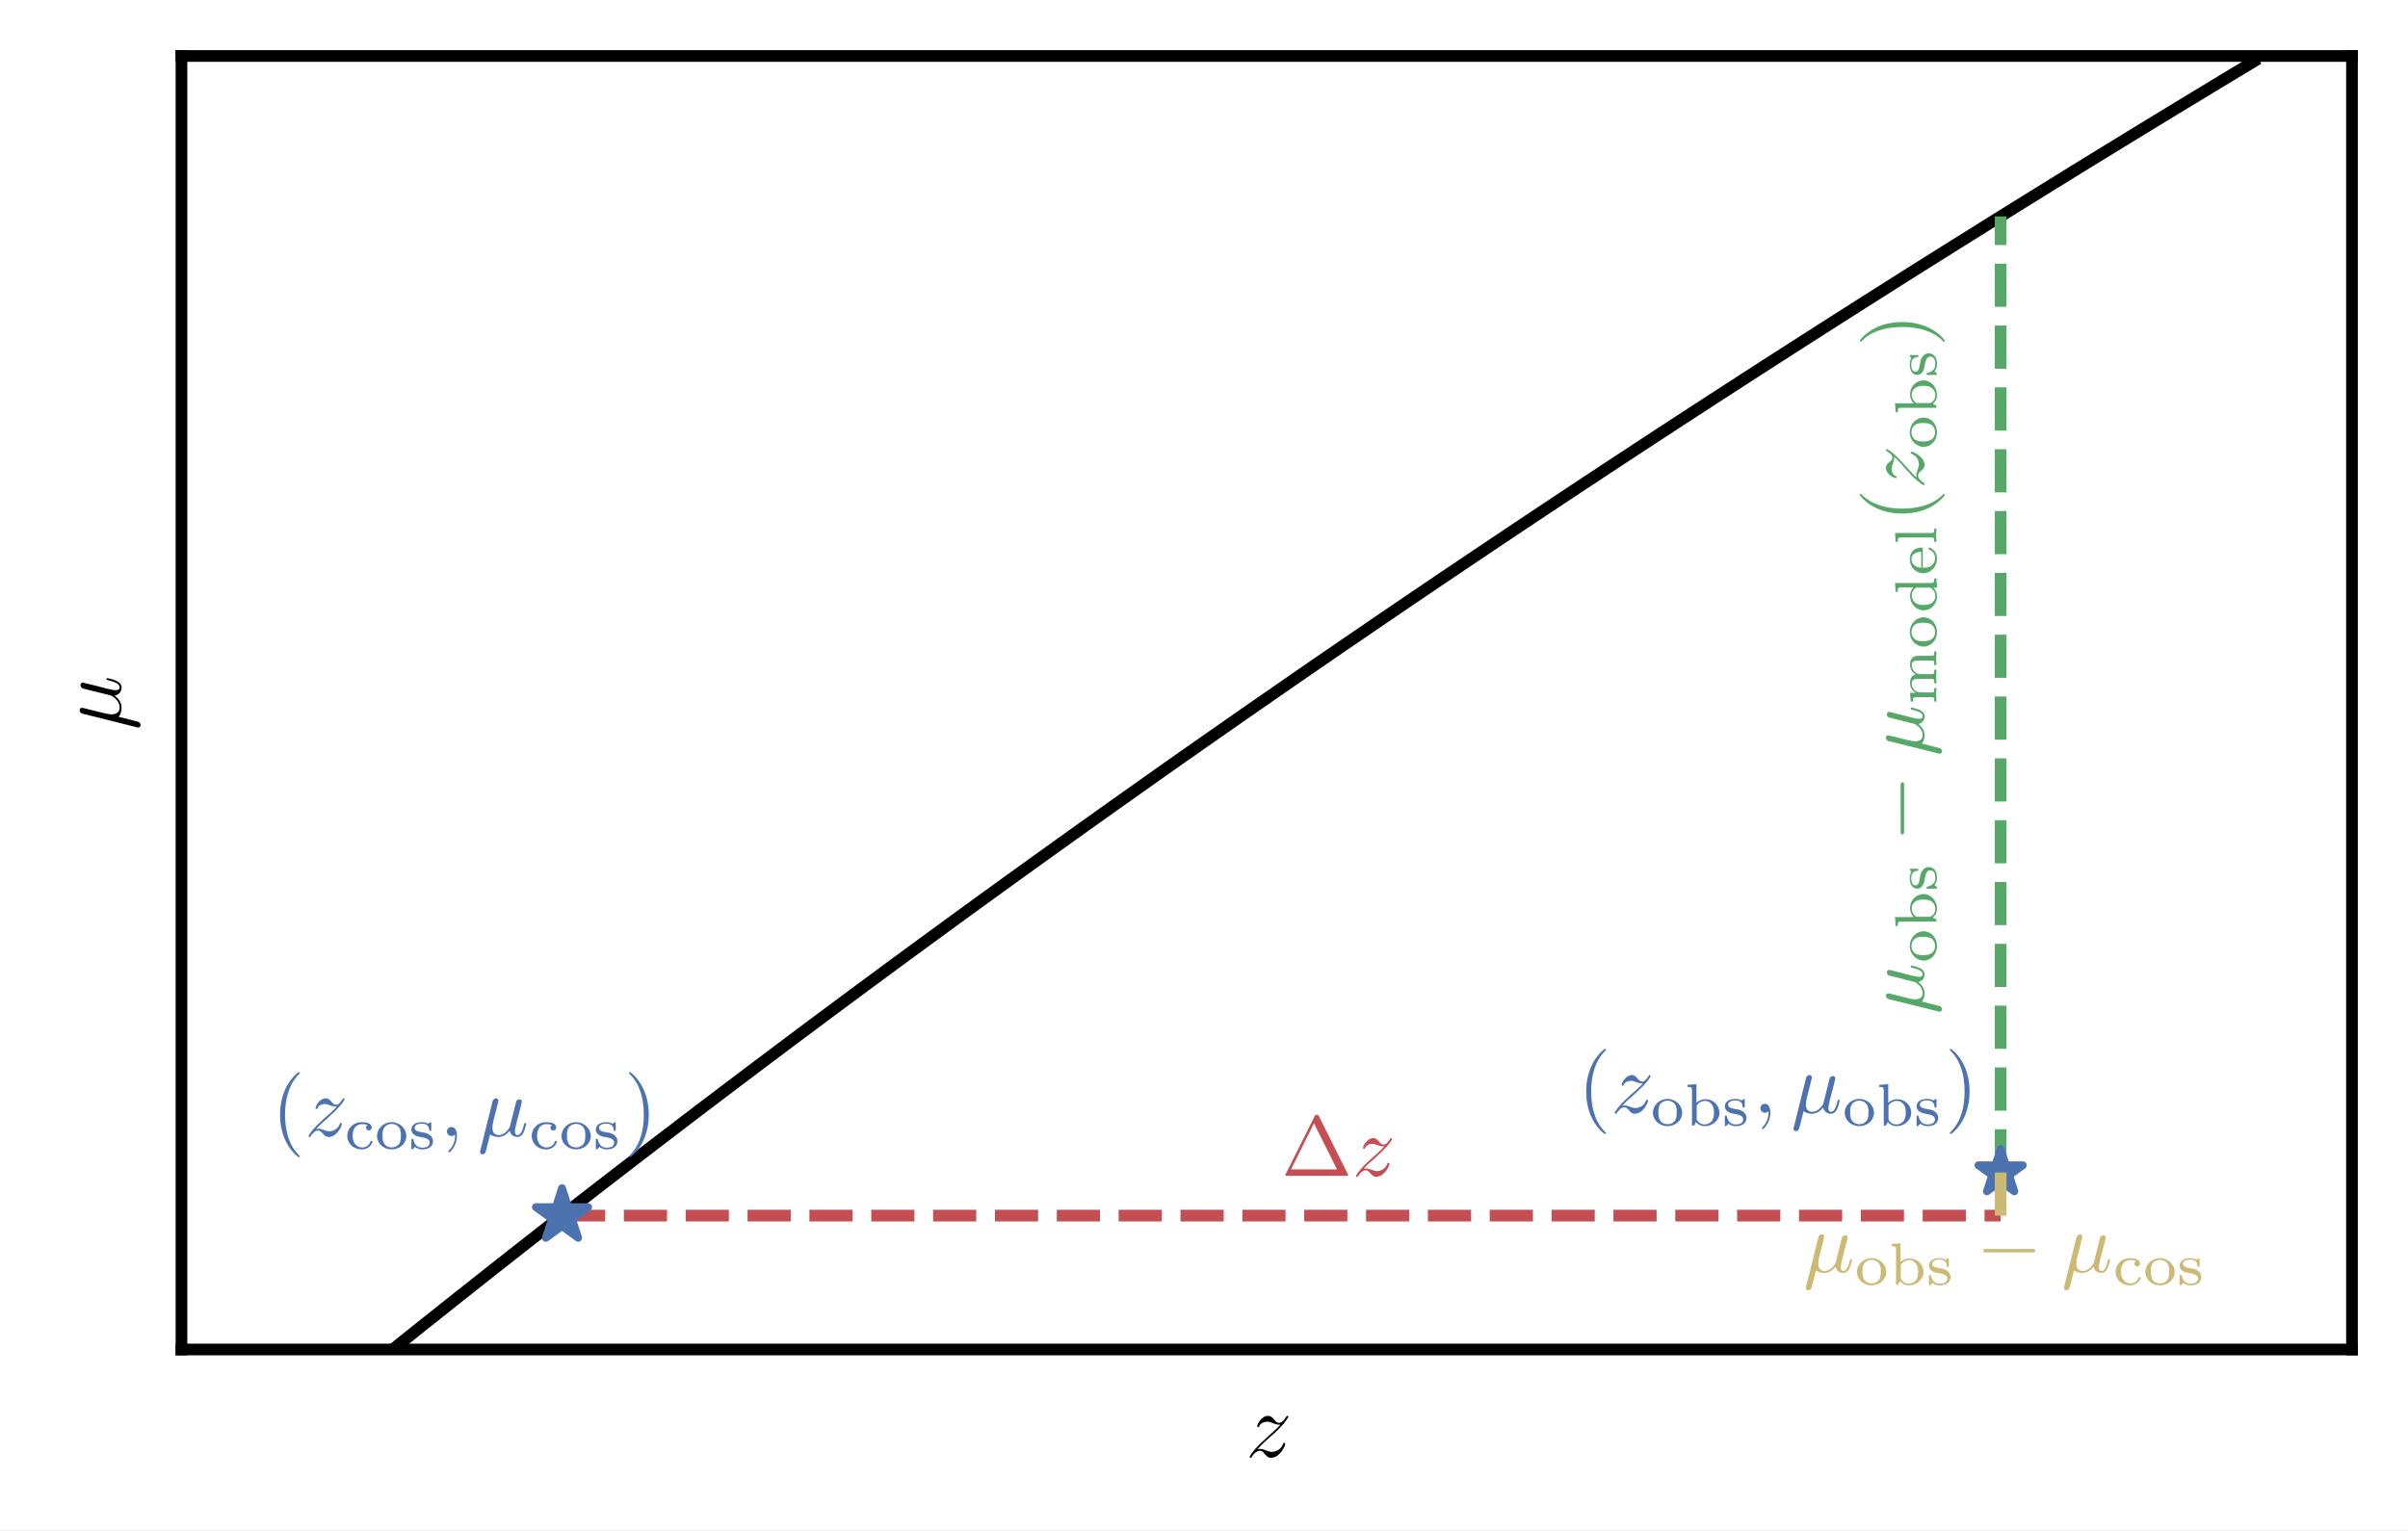 <?xml version="1.0" encoding="UTF-8"?>
<svg xmlns="http://www.w3.org/2000/svg" xmlns:xlink="http://www.w3.org/1999/xlink" width="309.527pt" height="196.847pt" viewBox="0 0 309.527 196.847" version="1.1">
<rect x="0" y="0" width="309.527" height="196.847" fill="#333333" stroke="none"/>
<defs>
<g>
<symbol overflow="visible" id="glyph0-0">
<path style="stroke:none;" d=""/>
</symbol>
<symbol overflow="visible" id="glyph0-1">
<path style="stroke:none;" d="M 1.516 -0.969 C 2.031 -1.547 2.453 -1.922 3.047 -2.469 C 3.766 -3.078 4.078 -3.375 4.25 -3.562 C 5.078 -4.391 5.5 -5.078 5.5 -5.172 C 5.5 -5.266 5.406 -5.266 5.375 -5.266 C 5.297 -5.266 5.266 -5.219 5.219 -5.141 C 4.906 -4.625 4.625 -4.375 4.312 -4.375 C 4.062 -4.375 3.938 -4.484 3.703 -4.766 C 3.453 -5.062 3.25 -5.266 2.906 -5.266 C 2.031 -5.266 1.5 -4.188 1.5 -3.938 C 1.5 -3.891 1.516 -3.828 1.625 -3.828 C 1.719 -3.828 1.734 -3.875 1.766 -3.953 C 1.969 -4.438 2.547 -4.516 2.766 -4.516 C 3.031 -4.516 3.266 -4.438 3.516 -4.328 C 3.969 -4.141 4.156 -4.141 4.281 -4.141 C 4.359 -4.141 4.406 -4.141 4.469 -4.141 C 4.078 -3.688 3.438 -3.109 2.891 -2.625 L 1.688 -1.5 C 0.953 -0.766 0.516 -0.062 0.516 0.031 C 0.516 0.094 0.578 0.125 0.641 0.125 C 0.719 0.125 0.734 0.109 0.812 -0.031 C 1 -0.328 1.391 -0.781 1.828 -0.781 C 2.078 -0.781 2.203 -0.688 2.438 -0.391 C 2.672 -0.125 2.875 0.125 3.25 0.125 C 4.422 0.125 5.094 -1.406 5.094 -1.672 C 5.094 -1.719 5.078 -1.797 4.953 -1.797 C 4.859 -1.797 4.859 -1.75 4.812 -1.625 C 4.547 -0.922 3.844 -0.641 3.375 -0.641 C 3.125 -0.641 2.891 -0.719 2.641 -0.828 C 2.156 -1.016 2.031 -1.016 1.875 -1.016 C 1.75 -1.016 1.625 -1.016 1.516 -0.969 Z M 1.516 -0.969 "/>
</symbol>
<symbol overflow="visible" id="glyph1-0">
<path style="stroke:none;" d=""/>
</symbol>
<symbol overflow="visible" id="glyph1-1">
<path style="stroke:none;" d="M -0.266 -1.719 C 0.016 -2.016 0.125 -2.469 0.125 -2.875 C 0.125 -3.641 -0.391 -4.156 -0.766 -4.438 C -0.125 -4.547 0.125 -5.062 0.125 -5.469 C 0.125 -5.828 -0.094 -6.125 -0.531 -6.328 C -0.938 -6.531 -1.656 -6.688 -1.703 -6.688 C -1.766 -6.688 -1.812 -6.641 -1.812 -6.578 C -1.812 -6.469 -1.75 -6.453 -1.578 -6.406 C -0.875 -6.234 -0.125 -6 -0.125 -5.516 C -0.125 -5.156 -0.438 -5.141 -0.672 -5.141 C -0.938 -5.141 -1.375 -5.25 -1.734 -5.328 L -3.031 -5.672 C -3.25 -5.719 -3.797 -5.844 -4 -5.906 C -4.297 -5.969 -4.812 -6.109 -4.859 -6.109 C -5.031 -6.109 -5.156 -5.969 -5.156 -5.781 C -5.156 -5.672 -5.109 -5.422 -4.75 -5.328 L -1.422 -4.5 C -1.188 -4.438 -1.156 -4.438 -0.969 -4.281 C -0.766 -4.141 -0.125 -3.672 -0.125 -2.922 C -0.125 -2.25 -0.609 -2.031 -1.172 -2.031 C -1.516 -2.031 -1.938 -2.141 -2.141 -2.188 L -4.297 -2.719 C -4.516 -2.781 -4.906 -2.875 -4.969 -2.875 C -5.156 -2.875 -5.266 -2.719 -5.266 -2.562 C -5.266 -2.469 -5.234 -2.203 -4.859 -2.109 L 2.062 -0.375 C 2.125 -0.359 2.203 -0.328 2.266 -0.328 C 2.453 -0.328 2.562 -0.484 2.562 -0.656 C 2.562 -1 2.297 -1.078 1.953 -1.156 Z M -0.266 -1.719 "/>
</symbol>
<symbol overflow="visible" id="glyph2-0">
<path style="stroke:none;" d=""/>
</symbol>
<symbol overflow="visible" id="glyph2-1">
<path style="stroke:none;" d="M 3.625 2.625 C 3.625 2.594 3.625 2.578 3.438 2.391 C 2.062 1 1.719 -1.062 1.719 -2.734 C 1.719 -4.641 2.141 -6.547 3.484 -7.922 C 3.625 -8.047 3.625 -8.078 3.625 -8.109 C 3.625 -8.188 3.578 -8.219 3.516 -8.219 C 3.406 -8.219 2.422 -7.469 1.781 -6.078 C 1.219 -4.875 1.078 -3.656 1.078 -2.734 C 1.078 -1.891 1.203 -0.562 1.812 0.672 C 2.469 2.031 3.406 2.734 3.516 2.734 C 3.578 2.734 3.625 2.703 3.625 2.625 Z M 3.625 2.625 "/>
</symbol>
<symbol overflow="visible" id="glyph2-2">
<path style="stroke:none;" d="M 3.172 -2.734 C 3.172 -3.594 3.047 -4.922 2.438 -6.156 C 1.781 -7.5 0.844 -8.219 0.734 -8.219 C 0.672 -8.219 0.625 -8.172 0.625 -8.109 C 0.625 -8.078 0.625 -8.047 0.828 -7.859 C 1.906 -6.766 2.531 -5.031 2.531 -2.734 C 2.531 -0.859 2.125 1.062 0.766 2.438 C 0.625 2.578 0.625 2.594 0.625 2.625 C 0.625 2.688 0.672 2.734 0.734 2.734 C 0.844 2.734 1.828 2 2.469 0.609 C 3.031 -0.609 3.172 -1.812 3.172 -2.734 Z M 3.172 -2.734 "/>
</symbol>
<symbol overflow="visible" id="glyph2-3">
<path style="stroke:none;" d="M 4.844 -7.641 C 4.766 -7.781 4.75 -7.844 4.562 -7.844 C 4.375 -7.844 4.344 -7.781 4.266 -7.641 L 0.562 -0.219 C 0.516 -0.125 0.516 -0.094 0.516 -0.094 C 0.516 0 0.578 0 0.75 0 L 8.359 0 C 8.531 0 8.594 0 8.594 -0.094 C 8.594 -0.094 8.594 -0.125 8.547 -0.219 Z M 4.203 -6.75 L 7.156 -0.828 L 1.25 -0.828 Z M 4.203 -6.75 "/>
</symbol>
<symbol overflow="visible" id="glyph3-0">
<path style="stroke:none;" d=""/>
</symbol>
<symbol overflow="visible" id="glyph3-1">
<path style="stroke:none;" d="M 1.453 -0.906 C 2.047 -1.547 2.359 -1.812 2.766 -2.156 C 2.766 -2.172 3.438 -2.75 3.828 -3.141 C 4.875 -4.156 5.109 -4.688 5.109 -4.734 C 5.109 -4.844 5.016 -4.844 5 -4.844 C 4.922 -4.844 4.891 -4.812 4.828 -4.719 C 4.5 -4.188 4.266 -4.016 4.016 -4.016 C 3.75 -4.016 3.609 -4.188 3.453 -4.375 C 3.234 -4.625 3.062 -4.844 2.688 -4.844 C 1.875 -4.844 1.375 -3.828 1.375 -3.594 C 1.375 -3.531 1.406 -3.469 1.5 -3.469 C 1.594 -3.469 1.625 -3.531 1.641 -3.594 C 1.844 -4.094 2.484 -4.109 2.578 -4.109 C 2.797 -4.109 3.016 -4.031 3.266 -3.938 C 3.703 -3.781 3.828 -3.781 4.109 -3.781 C 3.719 -3.312 2.797 -2.516 2.578 -2.344 L 1.594 -1.422 C 0.859 -0.688 0.469 -0.062 0.469 0.016 C 0.469 0.125 0.578 0.125 0.609 0.125 C 0.688 0.125 0.719 0.094 0.781 -0.016 C 1.031 -0.406 1.359 -0.703 1.703 -0.703 C 1.953 -0.703 2.062 -0.609 2.344 -0.281 C 2.531 -0.062 2.734 0.125 3.047 0.125 C 4.125 0.125 4.766 -1.266 4.766 -1.562 C 4.766 -1.625 4.719 -1.672 4.641 -1.672 C 4.531 -1.672 4.516 -1.609 4.484 -1.531 C 4.234 -0.828 3.531 -0.609 3.172 -0.609 C 2.953 -0.609 2.75 -0.672 2.516 -0.75 C 2.141 -0.891 1.984 -0.938 1.75 -0.938 C 1.734 -0.938 1.562 -0.938 1.453 -0.906 Z M 1.453 -0.906 "/>
</symbol>
<symbol overflow="visible" id="glyph3-2">
<path style="stroke:none;" d="M 2.219 -0.016 C 2.219 -0.734 1.953 -1.156 1.516 -1.156 C 1.156 -1.156 0.938 -0.891 0.938 -0.578 C 0.938 -0.281 1.156 0 1.516 0 C 1.656 0 1.797 -0.047 1.906 -0.141 C 1.938 -0.172 1.953 -0.172 1.953 -0.172 C 1.969 -0.172 1.984 -0.172 1.984 -0.016 C 1.984 0.797 1.594 1.453 1.234 1.812 C 1.125 1.938 1.125 1.953 1.125 2 C 1.125 2.062 1.172 2.109 1.234 2.109 C 1.344 2.109 2.219 1.266 2.219 -0.016 Z M 2.219 -0.016 "/>
</symbol>
<symbol overflow="visible" id="glyph3-3">
<path style="stroke:none;" d="M 2.531 -3.844 C 2.578 -4.078 2.688 -4.484 2.688 -4.547 C 2.688 -4.734 2.562 -4.844 2.375 -4.844 C 2.344 -4.844 2.031 -4.828 1.938 -4.453 L 0.359 1.891 C 0.328 2.031 0.328 2.047 0.328 2.062 C 0.328 2.234 0.453 2.359 0.641 2.359 C 0.859 2.359 1 2.172 1.016 2.141 C 1.062 2.031 1.203 1.469 1.625 -0.219 C 1.969 0.078 2.469 0.125 2.688 0.125 C 3.453 0.125 3.875 -0.375 4.141 -0.672 C 4.234 -0.188 4.641 0.125 5.125 0.125 C 5.516 0.125 5.766 -0.125 5.938 -0.484 C 6.125 -0.875 6.266 -1.547 6.266 -1.562 C 6.266 -1.672 6.172 -1.672 6.141 -1.672 C 6.031 -1.672 6.016 -1.625 5.984 -1.484 C 5.797 -0.766 5.594 -0.125 5.141 -0.125 C 4.859 -0.125 4.812 -0.406 4.812 -0.625 C 4.812 -0.859 4.953 -1.375 5.031 -1.766 L 5.344 -2.953 C 5.375 -3.109 5.484 -3.531 5.531 -3.688 C 5.594 -3.938 5.703 -4.359 5.703 -4.422 C 5.703 -4.625 5.547 -4.719 5.375 -4.719 C 5.328 -4.719 5.031 -4.703 4.953 -4.344 L 4.438 -2.297 C 4.297 -1.734 4.188 -1.281 4.156 -1.172 C 4.141 -1.125 3.609 -0.125 2.734 -0.125 C 2.172 -0.125 1.922 -0.484 1.922 -1.078 C 1.922 -1.391 2 -1.703 2.062 -2 Z M 2.531 -3.844 "/>
</symbol>
<symbol overflow="visible" id="glyph4-0">
<path style="stroke:none;" d=""/>
</symbol>
<symbol overflow="visible" id="glyph4-1">
<path style="stroke:none;" d="M 4.062 -1.641 C 4.062 -2.594 3.234 -3.422 2.172 -3.422 C 1.125 -3.422 0.297 -2.594 0.297 -1.641 C 0.297 -0.688 1.141 0.078 2.172 0.078 C 3.219 0.078 4.062 -0.688 4.062 -1.641 Z M 2.172 -0.172 C 1.891 -0.172 1.484 -0.266 1.234 -0.641 C 1.016 -0.953 1 -1.344 1 -1.703 C 1 -2.031 1 -2.484 1.281 -2.812 C 1.469 -3.031 1.781 -3.203 2.172 -3.203 C 2.625 -3.203 2.953 -2.984 3.125 -2.75 C 3.344 -2.453 3.359 -2.078 3.359 -1.703 C 3.359 -1.328 3.344 -0.922 3.109 -0.609 C 2.906 -0.328 2.562 -0.172 2.172 -0.172 Z M 2.172 -0.172 "/>
</symbol>
<symbol overflow="visible" id="glyph4-2">
<path style="stroke:none;" d="M 1.531 -5.328 L 0.375 -5.234 L 0.375 -4.969 C 0.891 -4.969 0.953 -4.906 0.953 -4.516 L 0.953 0 L 1.219 0 L 1.484 -0.469 C 1.766 -0.078 2.188 0.078 2.594 0.078 C 3.609 0.078 4.484 -0.688 4.484 -1.656 C 4.484 -2.594 3.688 -3.391 2.688 -3.391 C 2.219 -3.391 1.797 -3.203 1.531 -2.922 Z M 1.562 -2.562 C 1.766 -2.922 2.188 -3.172 2.641 -3.172 C 3.078 -3.172 3.391 -2.922 3.531 -2.688 C 3.688 -2.469 3.781 -2.172 3.781 -1.672 C 3.781 -1.484 3.781 -0.906 3.469 -0.547 C 3.156 -0.203 2.781 -0.141 2.562 -0.141 C 1.953 -0.141 1.641 -0.625 1.562 -0.781 Z M 1.562 -2.562 "/>
</symbol>
<symbol overflow="visible" id="glyph4-3">
<path style="stroke:none;" d="M 2.906 -3.219 C 2.906 -3.359 2.906 -3.422 2.797 -3.422 C 2.766 -3.422 2.75 -3.422 2.641 -3.328 C 2.625 -3.328 2.562 -3.25 2.516 -3.219 C 2.281 -3.375 1.984 -3.422 1.703 -3.422 C 0.609 -3.422 0.344 -2.844 0.344 -2.469 C 0.344 -2.219 0.453 -2.016 0.641 -1.859 C 0.922 -1.609 1.219 -1.562 1.703 -1.484 C 2.078 -1.406 2.703 -1.297 2.703 -0.797 C 2.703 -0.484 2.5 -0.141 1.75 -0.141 C 1.016 -0.141 0.75 -0.625 0.609 -1.141 C 0.594 -1.25 0.578 -1.281 0.469 -1.281 C 0.344 -1.281 0.344 -1.219 0.344 -1.062 L 0.344 -0.125 C 0.344 0 0.344 0.078 0.453 0.078 C 0.516 0.078 0.672 -0.078 0.828 -0.25 C 1.156 0.062 1.578 0.078 1.75 0.078 C 2.75 0.078 3.125 -0.453 3.125 -1 C 3.125 -1.297 2.984 -1.531 2.797 -1.703 C 2.5 -1.984 2.141 -2.047 1.875 -2.094 C 1.266 -2.188 0.766 -2.281 0.766 -2.688 C 0.766 -2.938 0.969 -3.234 1.703 -3.234 C 2.594 -3.234 2.625 -2.609 2.641 -2.391 C 2.656 -2.312 2.75 -2.312 2.781 -2.312 C 2.906 -2.312 2.906 -2.359 2.906 -2.516 Z M 2.906 -3.219 "/>
</symbol>
<symbol overflow="visible" id="glyph4-4">
<path style="stroke:none;" d="M 2.984 -3.062 C 2.844 -3 2.766 -2.875 2.766 -2.719 C 2.766 -2.516 2.922 -2.359 3.125 -2.359 C 3.344 -2.359 3.5 -2.5 3.5 -2.734 C 3.5 -3.422 2.438 -3.422 2.219 -3.422 C 1.062 -3.422 0.359 -2.547 0.359 -1.656 C 0.359 -0.688 1.172 0.078 2.172 0.078 C 3.328 0.078 3.594 -0.828 3.594 -0.922 C 3.594 -1.016 3.484 -1.016 3.453 -1.016 C 3.359 -1.016 3.359 -0.984 3.312 -0.875 C 3.141 -0.406 2.734 -0.172 2.266 -0.172 C 1.734 -0.172 1.047 -0.562 1.047 -1.672 C 1.047 -2.641 1.531 -3.172 2.234 -3.172 C 2.344 -3.172 2.703 -3.172 2.984 -3.062 Z M 2.984 -3.062 "/>
</symbol>
<symbol overflow="visible" id="glyph5-0">
<path style="stroke:none;" d=""/>
</symbol>
<symbol overflow="visible" id="glyph5-1">
<path style="stroke:none;" d="M 7.219 -2.516 C 7.406 -2.516 7.594 -2.516 7.594 -2.734 C 7.594 -2.953 7.406 -2.953 7.219 -2.953 L 1.297 -2.953 C 1.109 -2.953 0.906 -2.953 0.906 -2.734 C 0.906 -2.516 1.109 -2.516 1.297 -2.516 Z M 7.219 -2.516 "/>
</symbol>
<symbol overflow="visible" id="glyph6-0">
<path style="stroke:none;" d=""/>
</symbol>
<symbol overflow="visible" id="glyph6-1">
<path style="stroke:none;" d="M -3.844 -2.531 C -4.078 -2.578 -4.484 -2.688 -4.547 -2.688 C -4.734 -2.688 -4.844 -2.562 -4.844 -2.375 C -4.844 -2.344 -4.828 -2.031 -4.453 -1.938 L 1.891 -0.359 C 2.031 -0.328 2.047 -0.328 2.062 -0.328 C 2.234 -0.328 2.359 -0.453 2.359 -0.641 C 2.359 -0.859 2.172 -1 2.141 -1.016 C 2.031 -1.062 1.469 -1.203 -0.219 -1.625 C 0.078 -1.969 0.125 -2.469 0.125 -2.688 C 0.125 -3.453 -0.375 -3.875 -0.672 -4.141 C -0.188 -4.234 0.125 -4.641 0.125 -5.125 C 0.125 -5.516 -0.125 -5.766 -0.484 -5.938 C -0.875 -6.125 -1.547 -6.266 -1.562 -6.266 C -1.672 -6.266 -1.672 -6.172 -1.672 -6.141 C -1.672 -6.031 -1.625 -6.016 -1.484 -5.984 C -0.766 -5.797 -0.125 -5.594 -0.125 -5.141 C -0.125 -4.859 -0.406 -4.812 -0.625 -4.812 C -0.859 -4.812 -1.375 -4.953 -1.766 -5.031 L -2.953 -5.344 C -3.109 -5.375 -3.531 -5.484 -3.688 -5.531 C -3.938 -5.594 -4.359 -5.703 -4.422 -5.703 C -4.625 -5.703 -4.719 -5.547 -4.719 -5.375 C -4.719 -5.328 -4.703 -5.031 -4.344 -4.953 L -2.297 -4.438 C -1.734 -4.297 -1.281 -4.188 -1.172 -4.156 C -1.125 -4.141 -0.125 -3.609 -0.125 -2.734 C -0.125 -2.172 -0.484 -1.922 -1.078 -1.922 C -1.391 -1.922 -1.703 -2 -2 -2.062 Z M -3.844 -2.531 "/>
</symbol>
<symbol overflow="visible" id="glyph6-2">
<path style="stroke:none;" d="M -0.906 -1.453 C -1.547 -2.047 -1.812 -2.359 -2.156 -2.766 C -2.172 -2.766 -2.75 -3.438 -3.141 -3.828 C -4.156 -4.875 -4.688 -5.109 -4.734 -5.109 C -4.844 -5.109 -4.844 -5.016 -4.844 -5 C -4.844 -4.922 -4.812 -4.891 -4.719 -4.828 C -4.188 -4.5 -4.016 -4.266 -4.016 -4.016 C -4.016 -3.75 -4.188 -3.609 -4.375 -3.453 C -4.625 -3.234 -4.844 -3.062 -4.844 -2.688 C -4.844 -1.875 -3.828 -1.375 -3.594 -1.375 C -3.531 -1.375 -3.469 -1.406 -3.469 -1.5 C -3.469 -1.594 -3.531 -1.625 -3.594 -1.641 C -4.094 -1.844 -4.109 -2.484 -4.109 -2.578 C -4.109 -2.797 -4.031 -3.016 -3.938 -3.266 C -3.781 -3.703 -3.781 -3.828 -3.781 -4.109 C -3.312 -3.719 -2.516 -2.797 -2.344 -2.578 L -1.422 -1.594 C -0.688 -0.859 -0.062 -0.469 0.016 -0.469 C 0.125 -0.469 0.125 -0.578 0.125 -0.609 C 0.125 -0.688 0.094 -0.719 -0.016 -0.781 C -0.406 -1.031 -0.703 -1.359 -0.703 -1.703 C -0.703 -1.953 -0.609 -2.062 -0.281 -2.344 C -0.062 -2.531 0.125 -2.734 0.125 -3.047 C 0.125 -4.125 -1.266 -4.766 -1.562 -4.766 C -1.625 -4.766 -1.672 -4.719 -1.672 -4.641 C -1.672 -4.531 -1.609 -4.516 -1.531 -4.484 C -0.828 -4.234 -0.609 -3.531 -0.609 -3.172 C -0.609 -2.953 -0.672 -2.75 -0.75 -2.516 C -0.891 -2.141 -0.938 -1.984 -0.938 -1.75 C -0.938 -1.734 -0.938 -1.562 -0.906 -1.453 Z M -0.906 -1.453 "/>
</symbol>
<symbol overflow="visible" id="glyph7-0">
<path style="stroke:none;" d=""/>
</symbol>
<symbol overflow="visible" id="glyph7-1">
<path style="stroke:none;" d="M -1.641 -4.062 C -2.594 -4.062 -3.422 -3.234 -3.422 -2.172 C -3.422 -1.125 -2.594 -0.297 -1.641 -0.297 C -0.688 -0.297 0.078 -1.141 0.078 -2.172 C 0.078 -3.219 -0.688 -4.062 -1.641 -4.062 Z M -0.172 -2.172 C -0.172 -1.891 -0.266 -1.484 -0.641 -1.234 C -0.953 -1.016 -1.344 -1 -1.703 -1 C -2.031 -1 -2.484 -1 -2.812 -1.281 C -3.031 -1.469 -3.203 -1.781 -3.203 -2.172 C -3.203 -2.625 -2.984 -2.953 -2.75 -3.125 C -2.453 -3.344 -2.078 -3.359 -1.703 -3.359 C -1.328 -3.359 -0.922 -3.344 -0.609 -3.109 C -0.328 -2.906 -0.172 -2.562 -0.172 -2.172 Z M -0.172 -2.172 "/>
</symbol>
<symbol overflow="visible" id="glyph7-2">
<path style="stroke:none;" d="M -5.328 -1.531 L -5.234 -0.375 L -4.969 -0.375 C -4.969 -0.891 -4.906 -0.953 -4.516 -0.953 L 0 -0.953 L 0 -1.219 L -0.469 -1.484 C -0.078 -1.766 0.078 -2.188 0.078 -2.594 C 0.078 -3.609 -0.688 -4.484 -1.656 -4.484 C -2.594 -4.484 -3.391 -3.688 -3.391 -2.688 C -3.391 -2.219 -3.203 -1.797 -2.922 -1.531 Z M -2.562 -1.562 C -2.922 -1.766 -3.172 -2.188 -3.172 -2.641 C -3.172 -3.078 -2.922 -3.391 -2.688 -3.531 C -2.469 -3.688 -2.172 -3.781 -1.672 -3.781 C -1.484 -3.781 -0.906 -3.781 -0.547 -3.469 C -0.203 -3.156 -0.141 -2.781 -0.141 -2.562 C -0.141 -1.953 -0.625 -1.641 -0.781 -1.562 Z M -2.562 -1.562 "/>
</symbol>
<symbol overflow="visible" id="glyph7-3">
<path style="stroke:none;" d="M -3.219 -2.906 C -3.359 -2.906 -3.422 -2.906 -3.422 -2.797 C -3.422 -2.766 -3.422 -2.75 -3.328 -2.641 C -3.328 -2.625 -3.25 -2.562 -3.219 -2.516 C -3.375 -2.281 -3.422 -1.984 -3.422 -1.703 C -3.422 -0.609 -2.844 -0.344 -2.469 -0.344 C -2.219 -0.344 -2.016 -0.453 -1.859 -0.641 C -1.609 -0.922 -1.562 -1.219 -1.484 -1.703 C -1.406 -2.078 -1.297 -2.703 -0.797 -2.703 C -0.484 -2.703 -0.141 -2.5 -0.141 -1.75 C -0.141 -1.016 -0.625 -0.75 -1.141 -0.609 C -1.25 -0.594 -1.281 -0.578 -1.281 -0.469 C -1.281 -0.344 -1.219 -0.344 -1.062 -0.344 L -0.125 -0.344 C 0 -0.344 0.078 -0.344 0.078 -0.453 C 0.078 -0.516 -0.078 -0.672 -0.25 -0.828 C 0.062 -1.156 0.078 -1.578 0.078 -1.75 C 0.078 -2.75 -0.453 -3.125 -1 -3.125 C -1.297 -3.125 -1.531 -2.984 -1.703 -2.797 C -1.984 -2.5 -2.047 -2.141 -2.094 -1.875 C -2.188 -1.266 -2.281 -0.766 -2.688 -0.766 C -2.938 -0.766 -3.234 -0.969 -3.234 -1.703 C -3.234 -2.594 -2.609 -2.625 -2.391 -2.641 C -2.312 -2.656 -2.312 -2.75 -2.312 -2.781 C -2.312 -2.906 -2.359 -2.906 -2.516 -2.906 Z M -3.219 -2.906 "/>
</symbol>
<symbol overflow="visible" id="glyph7-4">
<path style="stroke:none;" d="M -2.328 -6.312 C -2.984 -6.312 -3.391 -5.969 -3.391 -5.156 C -3.391 -4.547 -3.047 -4.141 -2.672 -3.922 C -3.219 -3.781 -3.391 -3.359 -3.391 -2.797 C -3.391 -2.172 -3.031 -1.766 -2.641 -1.547 L -3.391 -1.547 L -3.297 -0.422 L -3.016 -0.422 C -3.016 -0.922 -2.969 -0.984 -2.594 -0.984 L -0.609 -0.984 C -0.281 -0.984 -0.281 -0.906 -0.281 -0.422 L 0 -0.422 C 0 -0.422 -0.031 -0.969 -0.031 -1.281 C -0.031 -1.578 0 -2.109 0 -2.172 L -0.281 -2.172 C -0.281 -1.672 -0.281 -1.594 -0.609 -1.594 L -1.984 -1.594 C -2.797 -1.594 -3.172 -2.234 -3.172 -2.734 C -3.172 -3.281 -2.75 -3.344 -2.359 -3.344 L -0.609 -3.344 C -0.281 -3.344 -0.281 -3.266 -0.281 -2.766 L 0 -2.766 C 0 -2.781 -0.031 -3.328 -0.031 -3.641 C -0.031 -3.922 0 -4.453 0 -4.531 L -0.281 -4.531 C -0.281 -4.031 -0.281 -3.953 -0.609 -3.953 L -1.984 -3.953 C -2.797 -3.953 -3.172 -4.594 -3.172 -5.094 C -3.172 -5.625 -2.75 -5.703 -2.359 -5.703 L -0.609 -5.703 C -0.281 -5.703 -0.281 -5.625 -0.281 -5.125 L 0 -5.125 C 0 -5.141 -0.031 -5.672 -0.031 -6 C -0.031 -6.281 0 -6.812 0 -6.875 L -0.281 -6.875 C -0.281 -6.391 -0.281 -6.312 -0.609 -6.312 Z M -2.328 -6.312 "/>
</symbol>
<symbol overflow="visible" id="glyph7-5">
<path style="stroke:none;" d="M -5.234 -2.734 L -4.969 -2.734 C -4.969 -3.25 -4.906 -3.312 -4.531 -3.312 L -2.953 -3.312 C -3.219 -3.016 -3.391 -2.656 -3.391 -2.234 C -3.391 -1.219 -2.609 -0.359 -1.656 -0.359 C -0.688 -0.359 0.078 -1.172 0.078 -2.141 C 0.078 -2.766 -0.266 -3.141 -0.406 -3.281 L 0.078 -3.281 L 0 -4.453 L -0.281 -4.453 C -0.281 -3.938 -0.328 -3.875 -0.703 -3.875 L -5.328 -3.875 Z M -0.812 -3.281 C -0.438 -3.078 -0.141 -2.688 -0.141 -2.188 C -0.141 -1.75 -0.391 -1.453 -0.609 -1.297 C -0.844 -1.141 -1.156 -1.047 -1.641 -1.047 C -1.812 -1.047 -2.391 -1.047 -2.75 -1.359 C -3.094 -1.672 -3.172 -2.047 -3.172 -2.266 C -3.172 -2.641 -3 -2.969 -2.719 -3.188 C -2.594 -3.281 -2.594 -3.281 -2.453 -3.281 Z M -0.812 -3.281 "/>
</symbol>
<symbol overflow="visible" id="glyph7-6">
<path style="stroke:none;" d="M -1.75 -3.375 C -1.75 -3.531 -1.75 -3.594 -1.922 -3.594 C -2.594 -3.594 -3.422 -3.219 -3.422 -2.078 C -3.422 -1.062 -2.625 -0.297 -1.688 -0.297 C -0.703 -0.297 0.078 -1.156 0.078 -2.172 C 0.078 -3.203 -0.75 -3.594 -0.922 -3.594 C -0.953 -3.594 -1.031 -3.578 -1.031 -3.453 C -1.031 -3.359 -0.984 -3.344 -0.906 -3.328 C -0.281 -3.078 -0.172 -2.5 -0.172 -2.219 C -0.172 -1.859 -0.328 -1.516 -0.625 -1.281 C -0.984 -1 -1.453 -1 -1.75 -1 Z M -1.953 -1 C -3.031 -1.094 -3.203 -1.781 -3.203 -2.078 C -3.203 -3.016 -2.141 -3.047 -1.953 -3.047 Z M -1.953 -1 "/>
</symbol>
<symbol overflow="visible" id="glyph7-7">
<path style="stroke:none;" d="M -5.328 -1.578 L -5.234 -0.422 L -4.969 -0.422 C -4.969 -0.938 -4.906 -1 -4.531 -1 L -0.609 -1 C -0.281 -1 -0.281 -0.922 -0.281 -0.422 L 0 -0.422 C 0 -0.438 -0.031 -0.984 -0.031 -1.281 C -0.031 -1.578 -0.016 -1.859 0 -2.156 L -0.281 -2.156 C -0.281 -1.656 -0.281 -1.578 -0.609 -1.578 Z M -5.328 -1.578 "/>
</symbol>
<symbol overflow="visible" id="glyph8-0">
<path style="stroke:none;" d=""/>
</symbol>
<symbol overflow="visible" id="glyph8-1">
<path style="stroke:none;" d="M -2.516 -7.219 C -2.516 -7.406 -2.516 -7.594 -2.734 -7.594 C -2.953 -7.594 -2.953 -7.406 -2.953 -7.219 L -2.953 -1.297 C -2.953 -1.109 -2.953 -0.906 -2.734 -0.906 C -2.516 -0.906 -2.516 -1.109 -2.516 -1.297 Z M -2.516 -7.219 "/>
</symbol>
<symbol overflow="visible" id="glyph9-0">
<path style="stroke:none;" d=""/>
</symbol>
<symbol overflow="visible" id="glyph9-1">
<path style="stroke:none;" d="M 2.625 -3.625 C 2.594 -3.625 2.578 -3.625 2.391 -3.438 C 1 -2.062 -1.062 -1.719 -2.734 -1.719 C -4.641 -1.719 -6.547 -2.141 -7.922 -3.484 C -8.047 -3.625 -8.078 -3.625 -8.109 -3.625 C -8.188 -3.625 -8.219 -3.578 -8.219 -3.516 C -8.219 -3.406 -7.469 -2.422 -6.078 -1.781 C -4.875 -1.219 -3.656 -1.078 -2.734 -1.078 C -1.891 -1.078 -0.562 -1.203 0.672 -1.812 C 2.031 -2.469 2.734 -3.406 2.734 -3.516 C 2.734 -3.578 2.703 -3.625 2.625 -3.625 Z M 2.625 -3.625 "/>
</symbol>
<symbol overflow="visible" id="glyph9-2">
<path style="stroke:none;" d="M -2.734 -3.172 C -3.594 -3.172 -4.922 -3.047 -6.156 -2.438 C -7.5 -1.781 -8.219 -0.844 -8.219 -0.734 C -8.219 -0.672 -8.172 -0.625 -8.109 -0.625 C -8.078 -0.625 -8.047 -0.625 -7.859 -0.828 C -6.766 -1.906 -5.031 -2.531 -2.734 -2.531 C -0.859 -2.531 1.062 -2.125 2.438 -0.766 C 2.578 -0.625 2.594 -0.625 2.625 -0.625 C 2.688 -0.625 2.734 -0.672 2.734 -0.734 C 2.734 -0.844 2 -1.828 0.609 -2.469 C -0.609 -3.031 -1.812 -3.172 -2.734 -3.172 Z M -2.734 -3.172 "/>
</symbol>
</g>
<clipPath id="clip1">
  <path d="M 34 7.199 L 291 7.199 L 291 173.52 L 34 173.52 Z M 34 7.199 "/>
</clipPath>
</defs>
<g id="surface1">
<path style=" stroke:none;fill-rule:nonzero;fill:rgb(100%,100%,100%);fill-opacity:1;" d="M 0 196.848 L 309.527 196.848 L 309.527 0 L 0 0 Z M 0 196.848 "/>
<path style=" stroke:none;fill-rule:nonzero;fill:rgb(100%,100%,100%);fill-opacity:1;" d="M 23.328 173.52 L 302.328 173.52 L 302.328 7.199 L 23.328 7.199 Z M 23.328 173.52 "/>
<g style="fill:rgb(0%,0%,0%);fill-opacity:1;">
  <use xlink:href="#glyph0-1" x="160.108" y="187.322"/>
</g>
<g style="fill:rgb(0%,0%,0%);fill-opacity:1;">
  <use xlink:href="#glyph1-1" x="15.502" y="93.881"/>
</g>
<g clip-path="url(#clip1)" clip-rule="nonzero">
<path style="fill:none;stroke-width:1.5;stroke-linecap:square;stroke-linejoin:round;stroke:rgb(0%,0%,0%);stroke-opacity:1;stroke-miterlimit:10;" d="M 36.008 11.608 L 38.57 13.702 L 41.133 15.788 L 43.695 17.87 L 46.258 19.941 L 48.82 22.003 L 51.379 24.062 L 53.941 26.112 L 56.504 28.151 L 59.066 30.187 L 61.629 32.214 L 64.191 34.237 L 66.754 36.249 L 69.312 38.257 L 71.875 40.257 L 74.438 42.249 L 77 44.233 L 79.562 46.214 L 84.688 50.151 L 87.25 52.108 L 89.809 54.062 L 94.934 57.944 L 97.496 59.874 L 100.059 61.8 L 102.621 63.722 L 105.184 65.632 L 107.742 67.538 L 110.305 69.441 L 115.43 73.222 L 117.992 75.101 L 120.555 76.976 L 123.117 78.847 L 125.68 80.71 L 128.238 82.566 L 130.801 84.417 L 133.363 86.261 L 135.926 88.101 L 138.488 89.933 L 141.051 91.761 L 143.613 93.585 L 146.176 95.398 L 148.734 97.21 L 151.297 99.015 L 153.859 100.812 L 156.422 102.605 L 158.984 104.394 L 161.547 106.175 L 164.109 107.952 L 166.668 109.722 L 169.23 111.487 L 171.793 113.249 L 174.355 115.003 L 176.918 116.753 L 179.48 118.499 L 182.043 120.237 L 184.605 121.972 L 187.164 123.698 L 189.727 125.421 L 192.289 127.14 L 194.852 128.855 L 197.414 130.562 L 199.977 132.265 L 202.539 133.964 L 205.098 135.655 L 207.66 137.343 L 210.223 139.026 L 212.785 140.706 L 215.348 142.378 L 217.91 144.046 L 220.473 145.71 L 223.035 147.37 L 225.594 149.023 L 228.156 150.671 L 230.719 152.316 L 233.281 153.956 L 235.844 155.593 L 240.969 158.851 L 243.527 160.472 L 246.09 162.089 L 251.215 165.308 L 256.34 168.511 L 258.902 170.105 L 261.465 171.694 L 264.023 173.28 L 266.586 174.862 L 269.148 176.441 L 274.273 179.581 L 279.398 182.706 L 281.961 184.261 L 284.52 185.812 L 287.082 187.362 L 289.645 188.905 " transform="matrix(1,0,0,-1,0,196.847)"/>
</g>
<path style="fill:none;stroke-width:1.5;stroke-linecap:butt;stroke-linejoin:round;stroke:rgb(76.862%,30.588%,32.156%);stroke-opacity:1;stroke-dasharray:5.55,2.4;stroke-miterlimit:10;" d="M 72.242 40.542 L 257.164 40.542 " transform="matrix(1,0,0,-1,0,196.847)"/>
<path style="fill:none;stroke-width:1.5;stroke-linecap:butt;stroke-linejoin:round;stroke:rgb(33.333%,65.881%,40.784%);stroke-opacity:1;stroke-dasharray:5.55,2.4;stroke-miterlimit:10;" d="M 257.164 46.089 L 257.164 169.023 " transform="matrix(1,0,0,-1,0,196.847)"/>
<path style="fill:none;stroke-width:1.5;stroke-linecap:square;stroke-linejoin:miter;stroke:rgb(0%,0%,0%);stroke-opacity:1;stroke-miterlimit:10;" d="M 23.328 23.327 L 23.328 189.648 " transform="matrix(1,0,0,-1,0,196.847)"/>
<path style="fill:none;stroke-width:1.5;stroke-linecap:square;stroke-linejoin:miter;stroke:rgb(0%,0%,0%);stroke-opacity:1;stroke-miterlimit:10;" d="M 302.328 23.327 L 302.328 189.648 " transform="matrix(1,0,0,-1,0,196.847)"/>
<path style="fill:none;stroke-width:1.5;stroke-linecap:square;stroke-linejoin:miter;stroke:rgb(0%,0%,0%);stroke-opacity:1;stroke-miterlimit:10;" d="M 23.328 23.327 L 302.328 23.327 " transform="matrix(1,0,0,-1,0,196.847)"/>
<path style="fill:none;stroke-width:1.5;stroke-linecap:square;stroke-linejoin:miter;stroke:rgb(0%,0%,0%);stroke-opacity:1;stroke-miterlimit:10;" d="M 23.328 189.648 L 302.328 189.648 " transform="matrix(1,0,0,-1,0,196.847)"/>
<g style="fill:rgb(29.803%,44.705%,69.019%);fill-opacity:1;">
  <use xlink:href="#glyph2-1" x="202.812" y="143.083"/>
</g>
<g style="fill:rgb(29.803%,44.705%,69.019%);fill-opacity:1;">
  <use xlink:href="#glyph3-1" x="207.074" y="143.083"/>
</g>
<g style="fill:rgb(29.803%,44.705%,69.019%);fill-opacity:1;">
  <use xlink:href="#glyph4-1" x="212.17" y="144.727"/>
  <use xlink:href="#glyph4-2" x="216.535" y="144.727"/>
  <use xlink:href="#glyph4-3" x="221.368" y="144.727"/>
</g>
<g style="fill:rgb(29.803%,44.705%,69.019%);fill-opacity:1;">
  <use xlink:href="#glyph3-2" x="225.349" y="143.083"/>
</g>
<g style="fill:rgb(29.803%,44.705%,69.019%);fill-opacity:1;">
  <use xlink:href="#glyph3-3" x="230.211" y="143.083"/>
</g>
<g style="fill:rgb(29.803%,44.705%,69.019%);fill-opacity:1;">
  <use xlink:href="#glyph4-1" x="236.822" y="144.727"/>
  <use xlink:href="#glyph4-2" x="241.187" y="144.727"/>
  <use xlink:href="#glyph4-3" x="246.02" y="144.727"/>
</g>
<g style="fill:rgb(29.803%,44.705%,69.019%);fill-opacity:1;">
  <use xlink:href="#glyph2-2" x="250.001" y="143.083"/>
</g>
<g style="fill:rgb(29.803%,44.705%,69.019%);fill-opacity:1;">
  <use xlink:href="#glyph2-1" x="34.922" y="146.071"/>
</g>
<g style="fill:rgb(29.803%,44.705%,69.019%);fill-opacity:1;">
  <use xlink:href="#glyph3-1" x="39.183" y="146.071"/>
</g>
<g style="fill:rgb(29.803%,44.705%,69.019%);fill-opacity:1;">
  <use xlink:href="#glyph4-4" x="44.28" y="147.715"/>
  <use xlink:href="#glyph4-1" x="48.169" y="147.715"/>
  <use xlink:href="#glyph4-3" x="52.534" y="147.715"/>
</g>
<g style="fill:rgb(29.803%,44.705%,69.019%);fill-opacity:1;">
  <use xlink:href="#glyph3-2" x="56.515" y="146.071"/>
</g>
<g style="fill:rgb(29.803%,44.705%,69.019%);fill-opacity:1;">
  <use xlink:href="#glyph3-3" x="61.377" y="146.071"/>
</g>
<g style="fill:rgb(29.803%,44.705%,69.019%);fill-opacity:1;">
  <use xlink:href="#glyph4-4" x="67.988" y="147.715"/>
  <use xlink:href="#glyph4-1" x="71.878" y="147.715"/>
  <use xlink:href="#glyph4-3" x="76.243" y="147.715"/>
</g>
<g style="fill:rgb(29.803%,44.705%,69.019%);fill-opacity:1;">
  <use xlink:href="#glyph2-2" x="80.223" y="146.071"/>
</g>
<g style="fill:rgb(76.862%,30.588%,32.156%);fill-opacity:1;">
  <use xlink:href="#glyph2-3" x="164.702" y="151.188"/>
</g>
<g style="fill:rgb(76.862%,30.588%,32.156%);fill-opacity:1;">
  <use xlink:href="#glyph3-1" x="173.835" y="151.188"/>
</g>
<g style="fill:rgb(79.999%,72.548%,45.49%);fill-opacity:1;">
  <use xlink:href="#glyph3-3" x="231.799" y="163.553"/>
</g>
<g style="fill:rgb(79.999%,72.548%,45.49%);fill-opacity:1;">
  <use xlink:href="#glyph4-1" x="238.402" y="165.197"/>
  <use xlink:href="#glyph4-2" x="242.767" y="165.197"/>
  <use xlink:href="#glyph4-3" x="247.6" y="165.197"/>
</g>
<g style="fill:rgb(79.999%,72.548%,45.49%);fill-opacity:1;">
  <use xlink:href="#glyph5-1" x="254.016" y="163.553"/>
</g>
<g style="fill:rgb(79.999%,72.548%,45.49%);fill-opacity:1;">
  <use xlink:href="#glyph3-3" x="264.975" y="163.553"/>
</g>
<g style="fill:rgb(79.999%,72.548%,45.49%);fill-opacity:1;">
  <use xlink:href="#glyph4-4" x="271.578" y="165.197"/>
  <use xlink:href="#glyph4-1" x="275.467" y="165.197"/>
  <use xlink:href="#glyph4-3" x="279.832" y="165.197"/>
</g>
<g style="fill:rgb(33.333%,65.881%,40.784%);fill-opacity:1;">
  <use xlink:href="#glyph6-1" x="247.265" y="130.413"/>
</g>
<g style="fill:rgb(33.333%,65.881%,40.784%);fill-opacity:1;">
  <use xlink:href="#glyph7-1" x="248.909" y="123.81"/>
  <use xlink:href="#glyph7-2" x="248.909" y="119.445"/>
  <use xlink:href="#glyph7-3" x="248.909" y="114.612"/>
</g>
<g style="fill:rgb(33.333%,65.881%,40.784%);fill-opacity:1;">
  <use xlink:href="#glyph8-1" x="247.265" y="108.196"/>
</g>
<g style="fill:rgb(33.333%,65.881%,40.784%);fill-opacity:1;">
  <use xlink:href="#glyph6-1" x="247.265" y="97.237"/>
</g>
<g style="fill:rgb(33.333%,65.881%,40.784%);fill-opacity:1;">
  <use xlink:href="#glyph7-4" x="248.909" y="90.634"/>
  <use xlink:href="#glyph7-1" x="248.909" y="83.438"/>
</g>
<g style="fill:rgb(33.333%,65.881%,40.784%);fill-opacity:1;">
  <use xlink:href="#glyph7-5" x="248.909" y="78.837"/>
  <use xlink:href="#glyph7-6" x="248.909" y="74.004"/>
  <use xlink:href="#glyph7-7" x="248.909" y="70.115"/>
</g>
<g style="fill:rgb(33.333%,65.881%,40.784%);fill-opacity:1;">
  <use xlink:href="#glyph9-1" x="247.265" y="67.114"/>
</g>
<g style="fill:rgb(33.333%,65.881%,40.784%);fill-opacity:1;">
  <use xlink:href="#glyph6-2" x="247.265" y="62.853"/>
</g>
<g style="fill:rgb(33.333%,65.881%,40.784%);fill-opacity:1;">
  <use xlink:href="#glyph7-1" x="248.909" y="57.756"/>
  <use xlink:href="#glyph7-2" x="248.909" y="53.391"/>
  <use xlink:href="#glyph7-3" x="248.909" y="48.558"/>
</g>
<g style="fill:rgb(33.333%,65.881%,40.784%);fill-opacity:1;">
  <use xlink:href="#glyph9-2" x="247.265" y="44.578"/>
</g>
<path style="fill-rule:nonzero;fill:rgb(29.803%,44.705%,69.019%);fill-opacity:1;stroke-width:1;stroke-linecap:butt;stroke-linejoin:round;stroke:rgb(29.803%,44.705%,69.019%);stroke-opacity:1;stroke-miterlimit:10;" d="M 257.164 49.089 L 256.488 47.015 L 254.309 47.015 L 256.074 45.733 L 255.398 43.659 L 257.164 44.941 L 258.926 43.659 L 258.254 45.733 L 260.016 47.015 L 257.836 47.015 Z M 257.164 49.089 " transform="matrix(1,0,0,-1,0,196.847)"/>
<path style="fill-rule:nonzero;fill:rgb(29.803%,44.705%,69.019%);fill-opacity:1;stroke-width:1;stroke-linecap:butt;stroke-linejoin:round;stroke:rgb(29.803%,44.705%,69.019%);stroke-opacity:1;stroke-miterlimit:10;" d="M 72.242 44.077 L 71.449 41.632 L 68.879 41.632 L 70.957 40.124 L 70.164 37.679 L 72.242 39.191 L 74.32 37.679 L 73.527 40.124 L 75.605 41.632 L 73.035 41.632 Z M 72.242 44.077 " transform="matrix(1,0,0,-1,0,196.847)"/>
<path style="fill:none;stroke-width:1.5;stroke-linecap:butt;stroke-linejoin:round;stroke:rgb(79.999%,72.548%,45.49%);stroke-opacity:1;stroke-dasharray:5.55,2.4;stroke-miterlimit:10;" d="M 257.164 40.542 L 257.164 46.089 " transform="matrix(1,0,0,-1,0,196.847)"/>
</g>
</svg>
